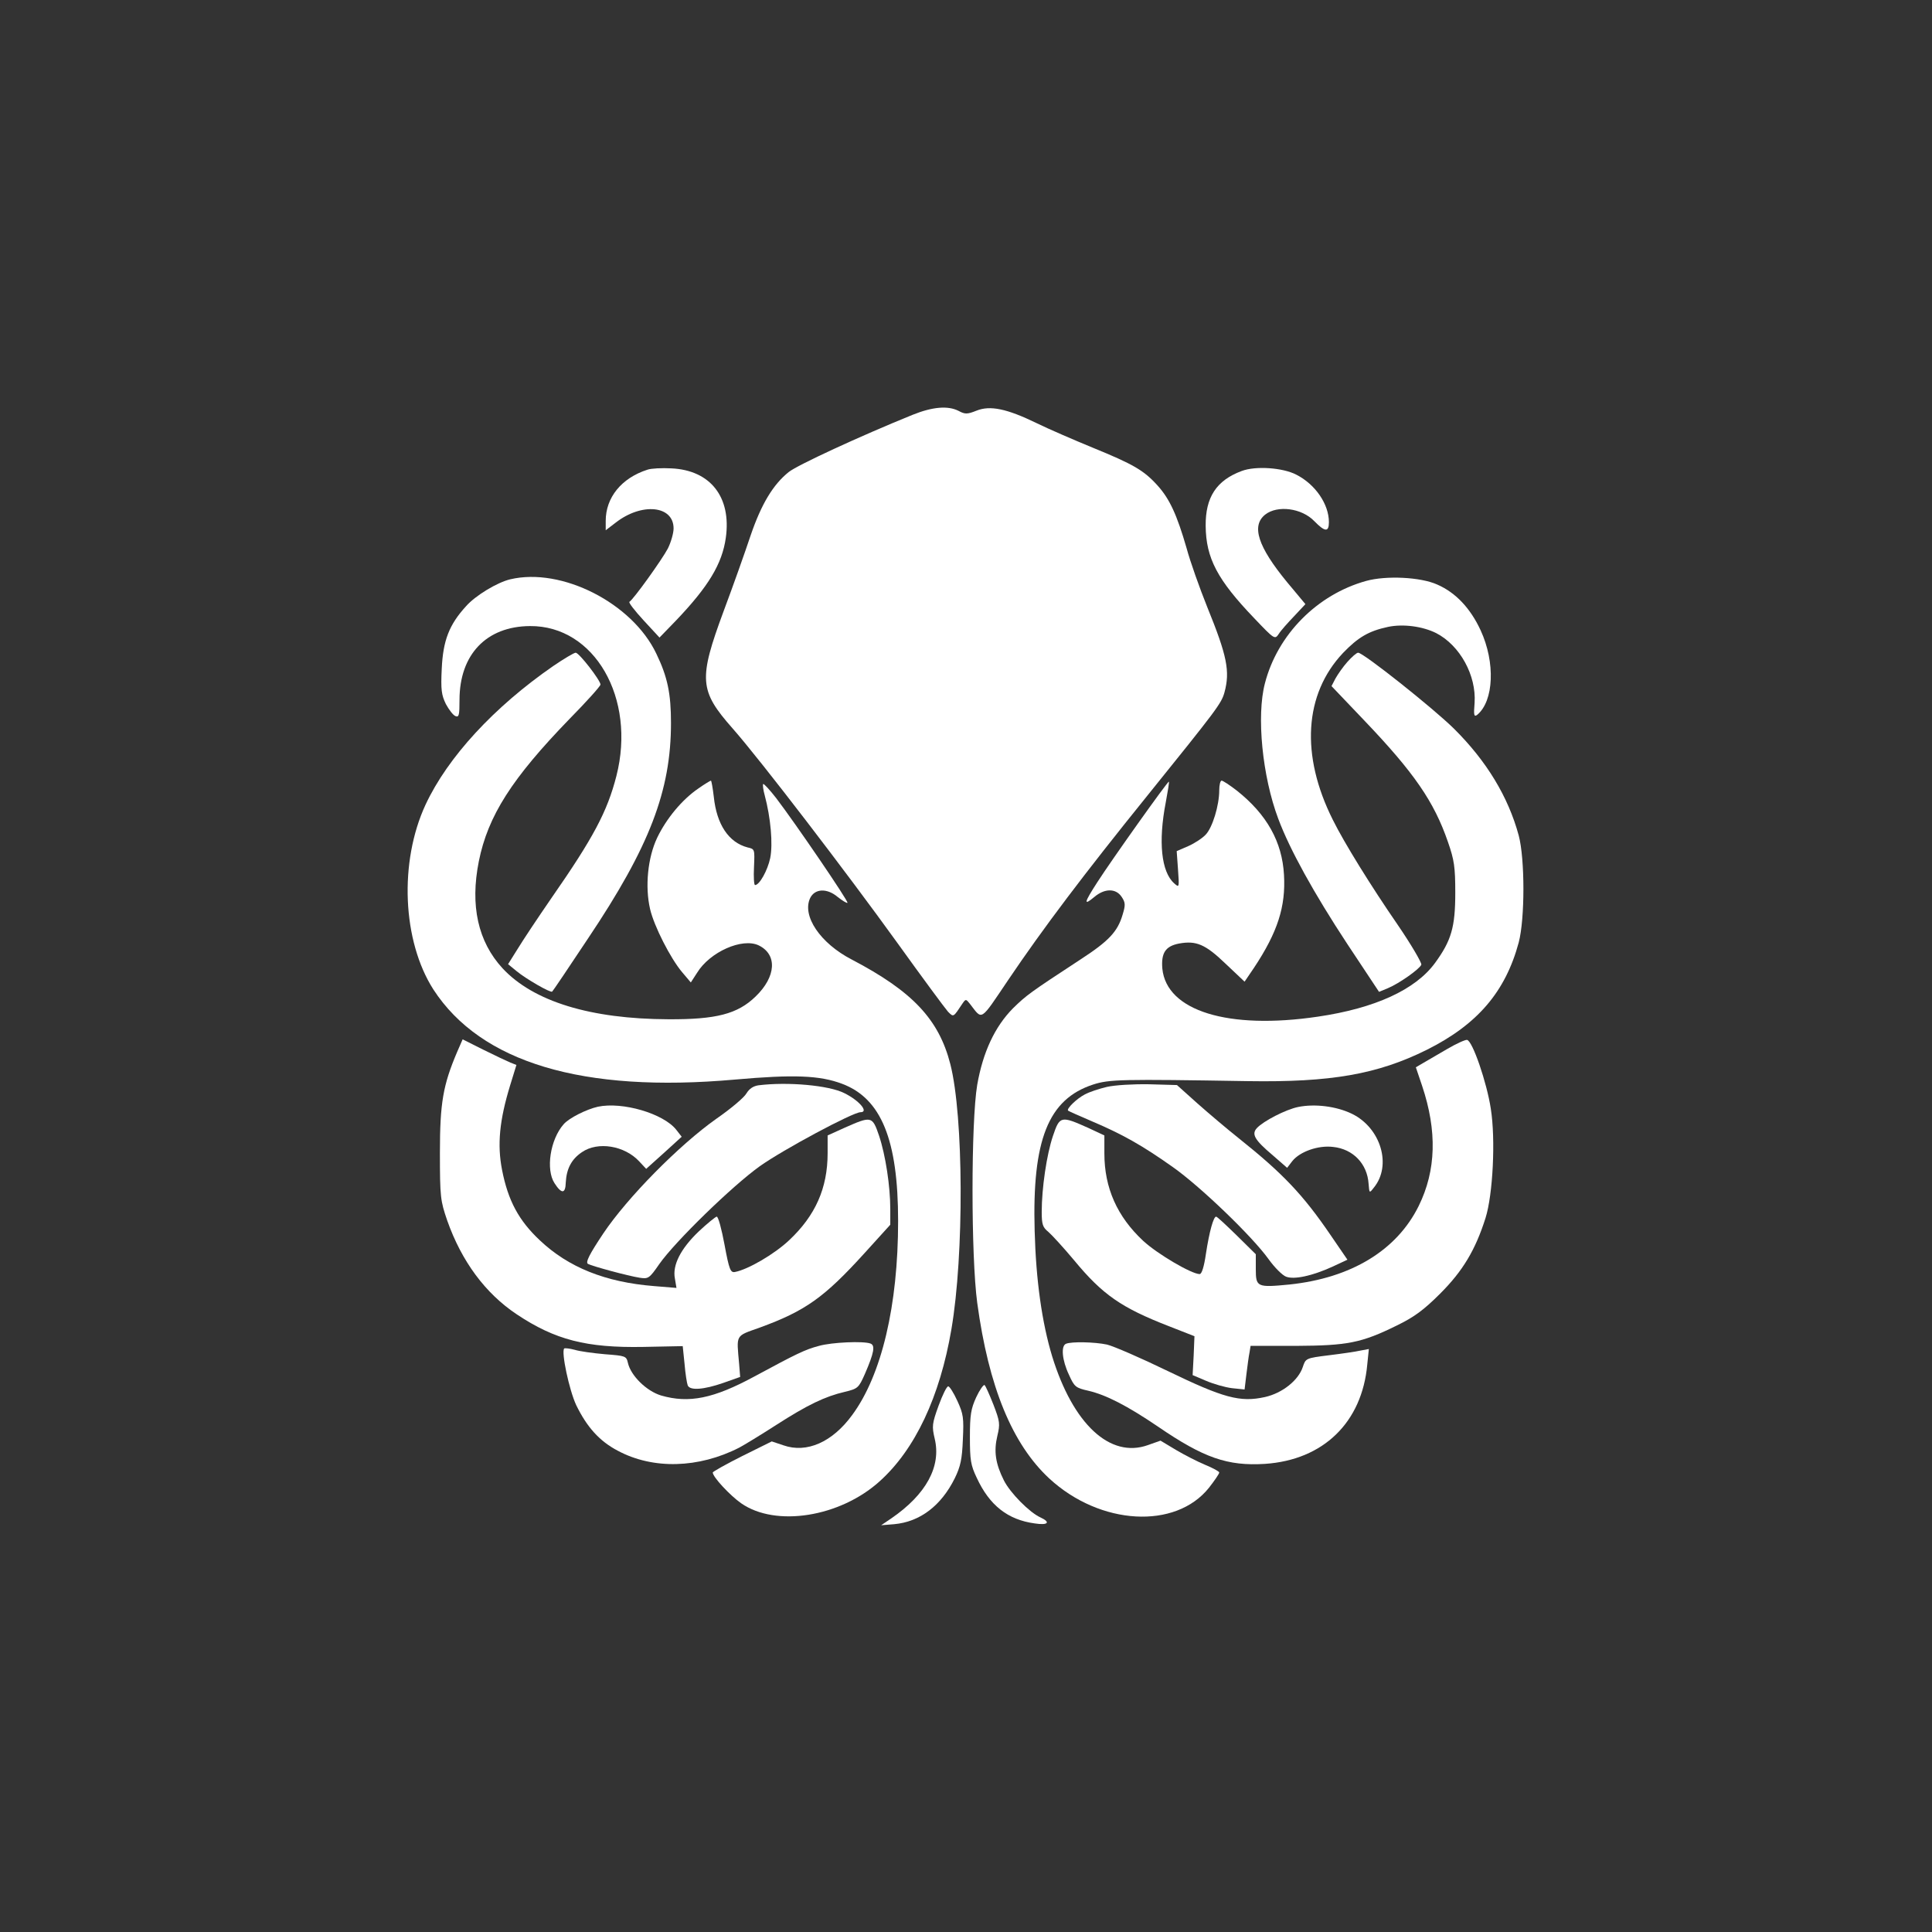 <svg width="130" height="130" viewBox="0 0 130 130" fill="none" xmlns="http://www.w3.org/2000/svg">
<rect x="0" y="0" width="130" height="130" fill="#333333" stroke="none"/>
<path d="M61.399 27.915C57.85 29.355 53.634 31.305 53.072 31.762C52.018 32.605 51.227 33.923 50.507 36.031C50.138 37.138 49.33 39.422 48.697 41.108C46.993 45.711 47.046 46.466 49.295 49.014C51.157 51.122 57.007 58.764 60.362 63.419C62.066 65.79 63.612 67.881 63.788 68.074C64.174 68.461 64.139 68.461 64.772 67.512C64.982 67.213 65 67.213 65.263 67.547C66.124 68.654 65.913 68.795 67.846 65.931C70.182 62.47 72.941 58.816 77.21 53.528C81.882 47.731 82.181 47.345 82.392 46.589C82.778 45.166 82.568 44.13 81.232 40.845C80.723 39.58 80.091 37.805 79.845 36.892C79.195 34.643 78.703 33.572 77.895 32.676C76.963 31.639 76.243 31.235 73.538 30.128C72.255 29.601 70.551 28.863 69.761 28.477C67.74 27.493 66.616 27.265 65.703 27.634C65.088 27.88 64.93 27.88 64.508 27.651C63.788 27.282 62.751 27.37 61.399 27.915Z" fill="white"/>
<path d="M43.568 31.604C41.811 32.166 40.757 33.484 40.757 35.047V35.68L41.424 35.17C43.181 33.8 45.324 34.011 45.324 35.557C45.324 35.873 45.149 36.488 44.938 36.909C44.551 37.647 42.636 40.318 42.355 40.493C42.268 40.528 42.707 41.09 43.304 41.74L44.376 42.9L45.5 41.74C47.661 39.474 48.592 37.946 48.838 36.189C49.224 33.449 47.801 31.639 45.184 31.516C44.534 31.481 43.813 31.516 43.568 31.604Z" fill="white"/>
<path d="M83.551 31.692C81.847 32.324 81.109 33.466 81.127 35.381C81.145 37.559 81.918 39.017 84.395 41.6C85.765 43.041 85.782 43.041 86.046 42.654C86.186 42.426 86.661 41.899 87.082 41.459L87.838 40.651L86.608 39.176C84.641 36.786 84.184 35.381 85.132 34.626C85.958 33.976 87.592 34.187 88.435 35.065C89.155 35.803 89.419 35.82 89.419 35.135C89.419 33.923 88.505 32.588 87.223 31.938C86.309 31.463 84.482 31.34 83.551 31.692Z" fill="white"/>
<path d="M34.327 38.982C33.449 39.193 31.991 40.072 31.358 40.792C30.216 42.039 29.812 43.111 29.724 44.99C29.654 46.431 29.707 46.765 30.005 47.38C30.216 47.766 30.497 48.135 30.655 48.188C30.884 48.276 30.919 48.117 30.919 47.099C30.919 44.042 32.728 42.145 35.662 42.127C40.001 42.092 42.812 46.976 41.477 52.211C40.862 54.617 39.913 56.392 37.103 60.432C36.207 61.732 35.188 63.261 34.837 63.84L34.187 64.877L34.766 65.351C35.381 65.861 37.05 66.827 37.155 66.722C37.191 66.704 38.28 65.088 39.562 63.155C43.708 56.972 45.149 53.212 45.149 48.645C45.149 46.677 44.92 45.553 44.165 43.989C42.549 40.581 37.788 38.157 34.327 38.982Z" fill="white"/>
<path d="M91.931 39.088C88.628 40.001 85.958 42.707 85.115 45.974C84.535 48.17 84.939 52.246 86.011 55.092C86.784 57.165 88.418 60.116 90.649 63.507L92.792 66.739L93.389 66.493C94.145 66.177 95.515 65.211 95.638 64.912C95.673 64.789 94.97 63.577 94.057 62.242C92.265 59.642 90.455 56.726 89.682 55.162C87.504 50.823 87.75 46.712 90.368 43.937C91.386 42.882 92.089 42.461 93.407 42.18C94.426 41.969 95.726 42.145 96.639 42.601C98.238 43.427 99.345 45.447 99.222 47.292C99.151 48.135 99.186 48.258 99.397 48.1C100.522 47.169 100.627 44.569 99.626 42.408C98.941 40.932 97.957 39.878 96.71 39.334C95.585 38.824 93.266 38.719 91.931 39.088Z" fill="white"/>
<path d="M37.226 44.815C33.238 47.573 30.128 50.946 28.635 54.143C26.843 58.008 27.072 63.313 29.162 66.581C32.359 71.5 39.211 73.555 49.453 72.642C53.423 72.29 55.162 72.361 56.655 72.923C59.291 73.907 60.432 76.682 60.432 82.163C60.432 87.838 59.326 92.528 57.34 95.216C56.005 97.043 54.284 97.799 52.72 97.254L51.93 96.99L49.945 97.974C48.855 98.519 47.959 99.028 47.959 99.081C47.959 99.38 49.119 100.627 49.874 101.154C52.193 102.77 56.515 102.085 59.185 99.678C61.574 97.535 63.243 93.986 64.016 89.454C64.877 84.447 64.842 75.101 63.946 71.605C63.173 68.584 61.399 66.704 57.305 64.561C55.197 63.472 53.95 61.627 54.512 60.432C54.828 59.782 55.654 59.747 56.374 60.362C56.691 60.608 56.972 60.784 57.024 60.749C57.112 60.661 53.528 55.408 52.228 53.704C51.789 53.142 51.403 52.72 51.35 52.755C51.315 52.808 51.35 53.142 51.455 53.511C51.859 55.022 52.018 56.796 51.824 57.745C51.649 58.57 51.104 59.554 50.805 59.554C50.735 59.554 50.7 59.009 50.735 58.342C50.788 57.147 50.788 57.13 50.313 57.024C49.031 56.691 48.223 55.478 48.03 53.616C47.959 53.019 47.872 52.527 47.837 52.527C47.801 52.527 47.415 52.755 46.993 53.054C45.886 53.809 44.832 55.092 44.218 56.374C43.585 57.709 43.392 59.659 43.743 61.17C44.007 62.312 45.114 64.49 45.904 65.422L46.484 66.107L46.905 65.457C47.766 64.051 49.945 63.085 51.051 63.612C52.316 64.227 52.228 65.72 50.84 67.055C49.628 68.232 48.188 68.601 44.973 68.584C39.738 68.566 35.891 67.389 33.818 65.158C32.166 63.366 31.622 60.942 32.219 57.955C32.834 54.899 34.432 52.386 38.332 48.364C39.474 47.204 40.405 46.167 40.405 46.062C40.405 45.781 38.965 43.919 38.736 43.919C38.631 43.919 37.946 44.323 37.226 44.815Z" fill="white"/>
<path d="M90.666 44.534C90.368 44.867 90.016 45.377 89.858 45.658L89.595 46.167L91.79 48.469C95.163 52 96.499 53.95 97.43 56.655C97.851 57.867 97.922 58.324 97.922 60.081C97.922 62.382 97.658 63.296 96.551 64.807C95.234 66.599 92.511 67.846 88.681 68.408C82.638 69.304 78.492 68.022 78.211 65.176C78.123 64.122 78.422 63.665 79.335 63.489C80.495 63.278 81.109 63.542 82.462 64.842L83.745 66.054L84.377 65.123C85.976 62.716 86.52 60.995 86.397 58.869C86.274 56.638 85.238 54.793 83.218 53.194C82.743 52.826 82.287 52.527 82.199 52.527C82.111 52.527 82.04 52.826 82.04 53.177C82.04 54.196 81.584 55.689 81.127 56.163C80.916 56.392 80.389 56.743 79.95 56.936L79.177 57.27L79.265 58.5C79.353 59.73 79.353 59.747 79.001 59.431C78.141 58.658 77.93 56.638 78.439 54.003C78.58 53.247 78.685 52.615 78.65 52.597C78.597 52.527 74.82 57.832 73.837 59.361C72.941 60.749 72.888 60.977 73.626 60.362C74.328 59.765 75.084 59.765 75.47 60.344C75.734 60.731 75.734 60.907 75.54 61.539C75.207 62.681 74.627 63.313 72.677 64.578C69.322 66.774 69.058 66.968 68.162 67.846C66.932 69.093 66.142 70.797 65.755 72.993C65.334 75.505 65.334 84.517 65.755 87.662C66.528 93.336 68.109 97.166 70.604 99.485C74.03 102.647 79.107 102.928 81.355 100.1C81.724 99.626 82.04 99.169 82.04 99.081C82.04 99.011 81.619 98.782 81.109 98.572C80.6 98.361 79.704 97.904 79.142 97.57L78.088 96.938L77.245 97.236C74.697 98.15 72.203 95.831 70.797 91.263C70.112 88.997 69.708 86.151 69.62 82.831C69.445 76.7 70.534 73.959 73.555 72.976C74.645 72.624 75.453 72.607 83.973 72.747C89.542 72.835 92.686 72.29 96.007 70.639C99.415 68.935 101.295 66.739 102.191 63.419C102.612 61.82 102.612 57.797 102.191 56.216C101.488 53.616 100.03 51.209 97.834 49.031C96.446 47.661 91.738 43.919 91.386 43.919C91.281 43.919 90.965 44.2 90.666 44.534Z" fill="white"/>
<path d="M30.761 70.78C29.812 73.011 29.601 74.205 29.601 77.561C29.601 80.565 29.637 80.793 30.093 82.128C31.059 84.869 32.658 87.03 34.766 88.435C37.349 90.157 39.457 90.701 43.286 90.631L45.939 90.578L46.062 91.773C46.115 92.423 46.22 93.073 46.273 93.213C46.413 93.582 47.345 93.512 48.662 93.055L49.804 92.651L49.734 91.773C49.558 89.753 49.453 89.928 51.122 89.331C54.196 88.207 55.461 87.311 58.201 84.289L59.905 82.409V81.355C59.905 79.827 59.589 77.736 59.15 76.419C58.693 75.084 58.641 75.084 56.813 75.892L55.689 76.401V77.596C55.689 79.95 54.864 81.794 53.107 83.446C52.105 84.395 50.313 85.431 49.453 85.589C49.154 85.642 49.066 85.449 48.75 83.745C48.557 82.708 48.328 81.847 48.223 81.865C48.135 81.882 47.59 82.322 47.011 82.866C45.799 84.026 45.236 85.132 45.412 86.028L45.518 86.661L44.007 86.538C40.722 86.274 38.245 85.273 36.33 83.463C34.907 82.128 34.187 80.793 33.782 78.72C33.449 77.016 33.607 75.382 34.327 73.028L34.749 71.658L34.345 71.5C34.134 71.412 33.308 71.026 32.535 70.639L31.13 69.936L30.761 70.78Z" fill="white"/>
<path d="M97.377 70.586C96.78 70.938 96.059 71.359 95.778 71.517L95.269 71.816L95.691 73.064C96.709 76.103 96.639 78.755 95.462 81.145C93.987 84.131 90.93 85.993 86.766 86.432C84.588 86.643 84.5 86.608 84.5 85.396V84.395L83.218 83.13C82.515 82.445 81.9 81.865 81.83 81.865C81.654 81.865 81.373 82.866 81.145 84.359C81.022 85.22 80.864 85.73 80.723 85.73C80.178 85.73 77.877 84.377 76.928 83.499C75.172 81.865 74.311 79.932 74.311 77.614V76.401L73.222 75.892C71.377 75.066 71.307 75.084 70.85 76.436C70.428 77.684 70.095 79.95 70.095 81.549C70.095 82.392 70.165 82.585 70.534 82.884C70.762 83.077 71.553 83.938 72.273 84.799C74.188 87.118 75.453 87.996 78.668 89.243L80.372 89.911L80.319 91.211L80.249 92.528L81.162 92.915C81.654 93.126 82.445 93.354 82.901 93.407L83.745 93.495L83.868 92.476C83.938 91.896 84.026 91.246 84.078 91L84.149 90.561H87.188C90.666 90.543 91.597 90.368 93.987 89.191C95.146 88.628 95.796 88.154 96.903 87.047C98.431 85.519 99.274 84.114 99.959 81.953C100.451 80.389 100.645 76.682 100.311 74.592C100.047 72.853 99.081 70.024 98.712 69.972C98.589 69.954 97.974 70.235 97.377 70.586Z" fill="white"/>
<path d="M51.034 73.028C50.682 73.081 50.419 73.257 50.226 73.573C50.085 73.837 49.172 74.609 48.205 75.277C45.693 77.051 42.215 80.582 40.599 82.989C39.65 84.412 39.386 84.939 39.562 85.045C39.861 85.203 42.25 85.853 43.041 85.976C43.62 86.064 43.691 86.028 44.358 85.062C45.43 83.534 49.26 79.809 51.122 78.474C52.703 77.35 57.393 74.838 57.903 74.838C58.482 74.838 57.815 74.047 56.813 73.555C55.777 73.028 53.001 72.782 51.034 73.028Z" fill="white"/>
<path d="M74.487 73.134C73.96 73.257 73.274 73.485 72.993 73.643C72.449 73.924 71.746 74.609 71.869 74.732C71.904 74.767 72.659 75.101 73.52 75.47C75.505 76.314 76.858 77.069 78.913 78.527C80.74 79.809 84.254 83.182 85.361 84.728C85.765 85.29 86.292 85.817 86.538 85.905C87.082 86.116 88.295 85.853 89.647 85.238L90.666 84.763L89.524 83.095C87.68 80.389 86.309 78.949 83.358 76.595C82.585 75.98 81.338 74.926 80.565 74.24L79.195 73.011L77.315 72.958C76.226 72.941 75.049 73.011 74.487 73.134Z" fill="white"/>
<path d="M40.23 74.469C39.457 74.645 38.297 75.224 37.928 75.646C37.015 76.682 36.716 78.703 37.313 79.616C37.788 80.354 38.051 80.336 38.069 79.564C38.122 78.632 38.455 78 39.158 77.526C40.23 76.788 42.022 77.086 43.005 78.141L43.48 78.65L44.674 77.578L45.869 76.489L45.5 76.015C44.639 74.926 41.881 74.118 40.23 74.469Z" fill="white"/>
<path d="M87.346 74.487C86.503 74.662 85.01 75.435 84.57 75.909C84.201 76.314 84.412 76.7 85.642 77.737L86.608 78.58L86.96 78.123C87.469 77.49 88.699 77.051 89.7 77.174C91.053 77.315 92.001 78.316 92.089 79.651C92.142 80.301 92.142 80.301 92.441 79.915C93.67 78.422 92.915 75.892 90.965 74.943C89.911 74.434 88.47 74.258 87.346 74.487Z" fill="white"/>
<path d="M55.109 90.561C54.178 90.807 53.634 91.07 50.77 92.616C48.012 94.109 46.361 94.443 44.481 93.899C43.497 93.6 42.443 92.564 42.25 91.703C42.145 91.246 42.092 91.228 40.704 91.123C39.913 91.053 39 90.93 38.666 90.824C38.332 90.736 38.016 90.701 37.964 90.736C37.753 90.965 38.297 93.53 38.772 94.549C39.492 96.024 40.335 96.973 41.582 97.623C43.954 98.888 47.011 98.8 49.734 97.412C50.068 97.236 51.192 96.551 52.228 95.884C54.337 94.531 55.496 93.969 56.849 93.653C57.727 93.442 57.78 93.389 58.201 92.441C58.816 91.017 58.904 90.526 58.57 90.403C58.096 90.227 55.988 90.315 55.109 90.561Z" fill="white"/>
<path d="M71.728 90.42C71.377 90.561 71.465 91.527 71.922 92.493C72.291 93.319 72.378 93.389 73.239 93.582C74.434 93.864 75.839 94.584 77.912 95.989C80.987 98.097 82.603 98.659 85.115 98.501C89.05 98.238 91.65 95.708 92.001 91.808L92.107 90.772L91.545 90.877C91.246 90.947 90.28 91.088 89.419 91.193C87.855 91.386 87.855 91.404 87.662 91.984C87.364 92.88 86.292 93.74 85.115 94.004C83.446 94.373 82.339 94.074 78.562 92.247C76.753 91.369 74.926 90.578 74.487 90.473C73.661 90.297 72.097 90.262 71.728 90.42Z" fill="white"/>
<path d="M65.685 94.022C65.334 94.795 65.263 95.199 65.263 96.692C65.263 98.238 65.316 98.589 65.72 99.432C66.581 101.295 67.811 102.261 69.62 102.507C70.516 102.647 70.727 102.436 70.007 102.103C69.269 101.769 67.969 100.451 67.547 99.608C66.985 98.484 66.862 97.658 67.108 96.622C67.301 95.814 67.284 95.655 66.845 94.513C66.581 93.846 66.318 93.249 66.247 93.196C66.177 93.161 65.913 93.53 65.685 94.022Z" fill="white"/>
<path d="M63.155 94.584C62.716 95.796 62.699 95.972 62.892 96.797C63.349 98.677 62.312 100.557 59.993 102.155L59.291 102.63L60.169 102.559C61.908 102.401 63.331 101.312 64.245 99.468C64.631 98.677 64.737 98.185 64.789 96.868C64.859 95.409 64.824 95.146 64.42 94.267C64.174 93.723 63.893 93.284 63.805 93.284C63.7 93.284 63.419 93.864 63.155 94.584Z" fill="white"/>
</svg>
